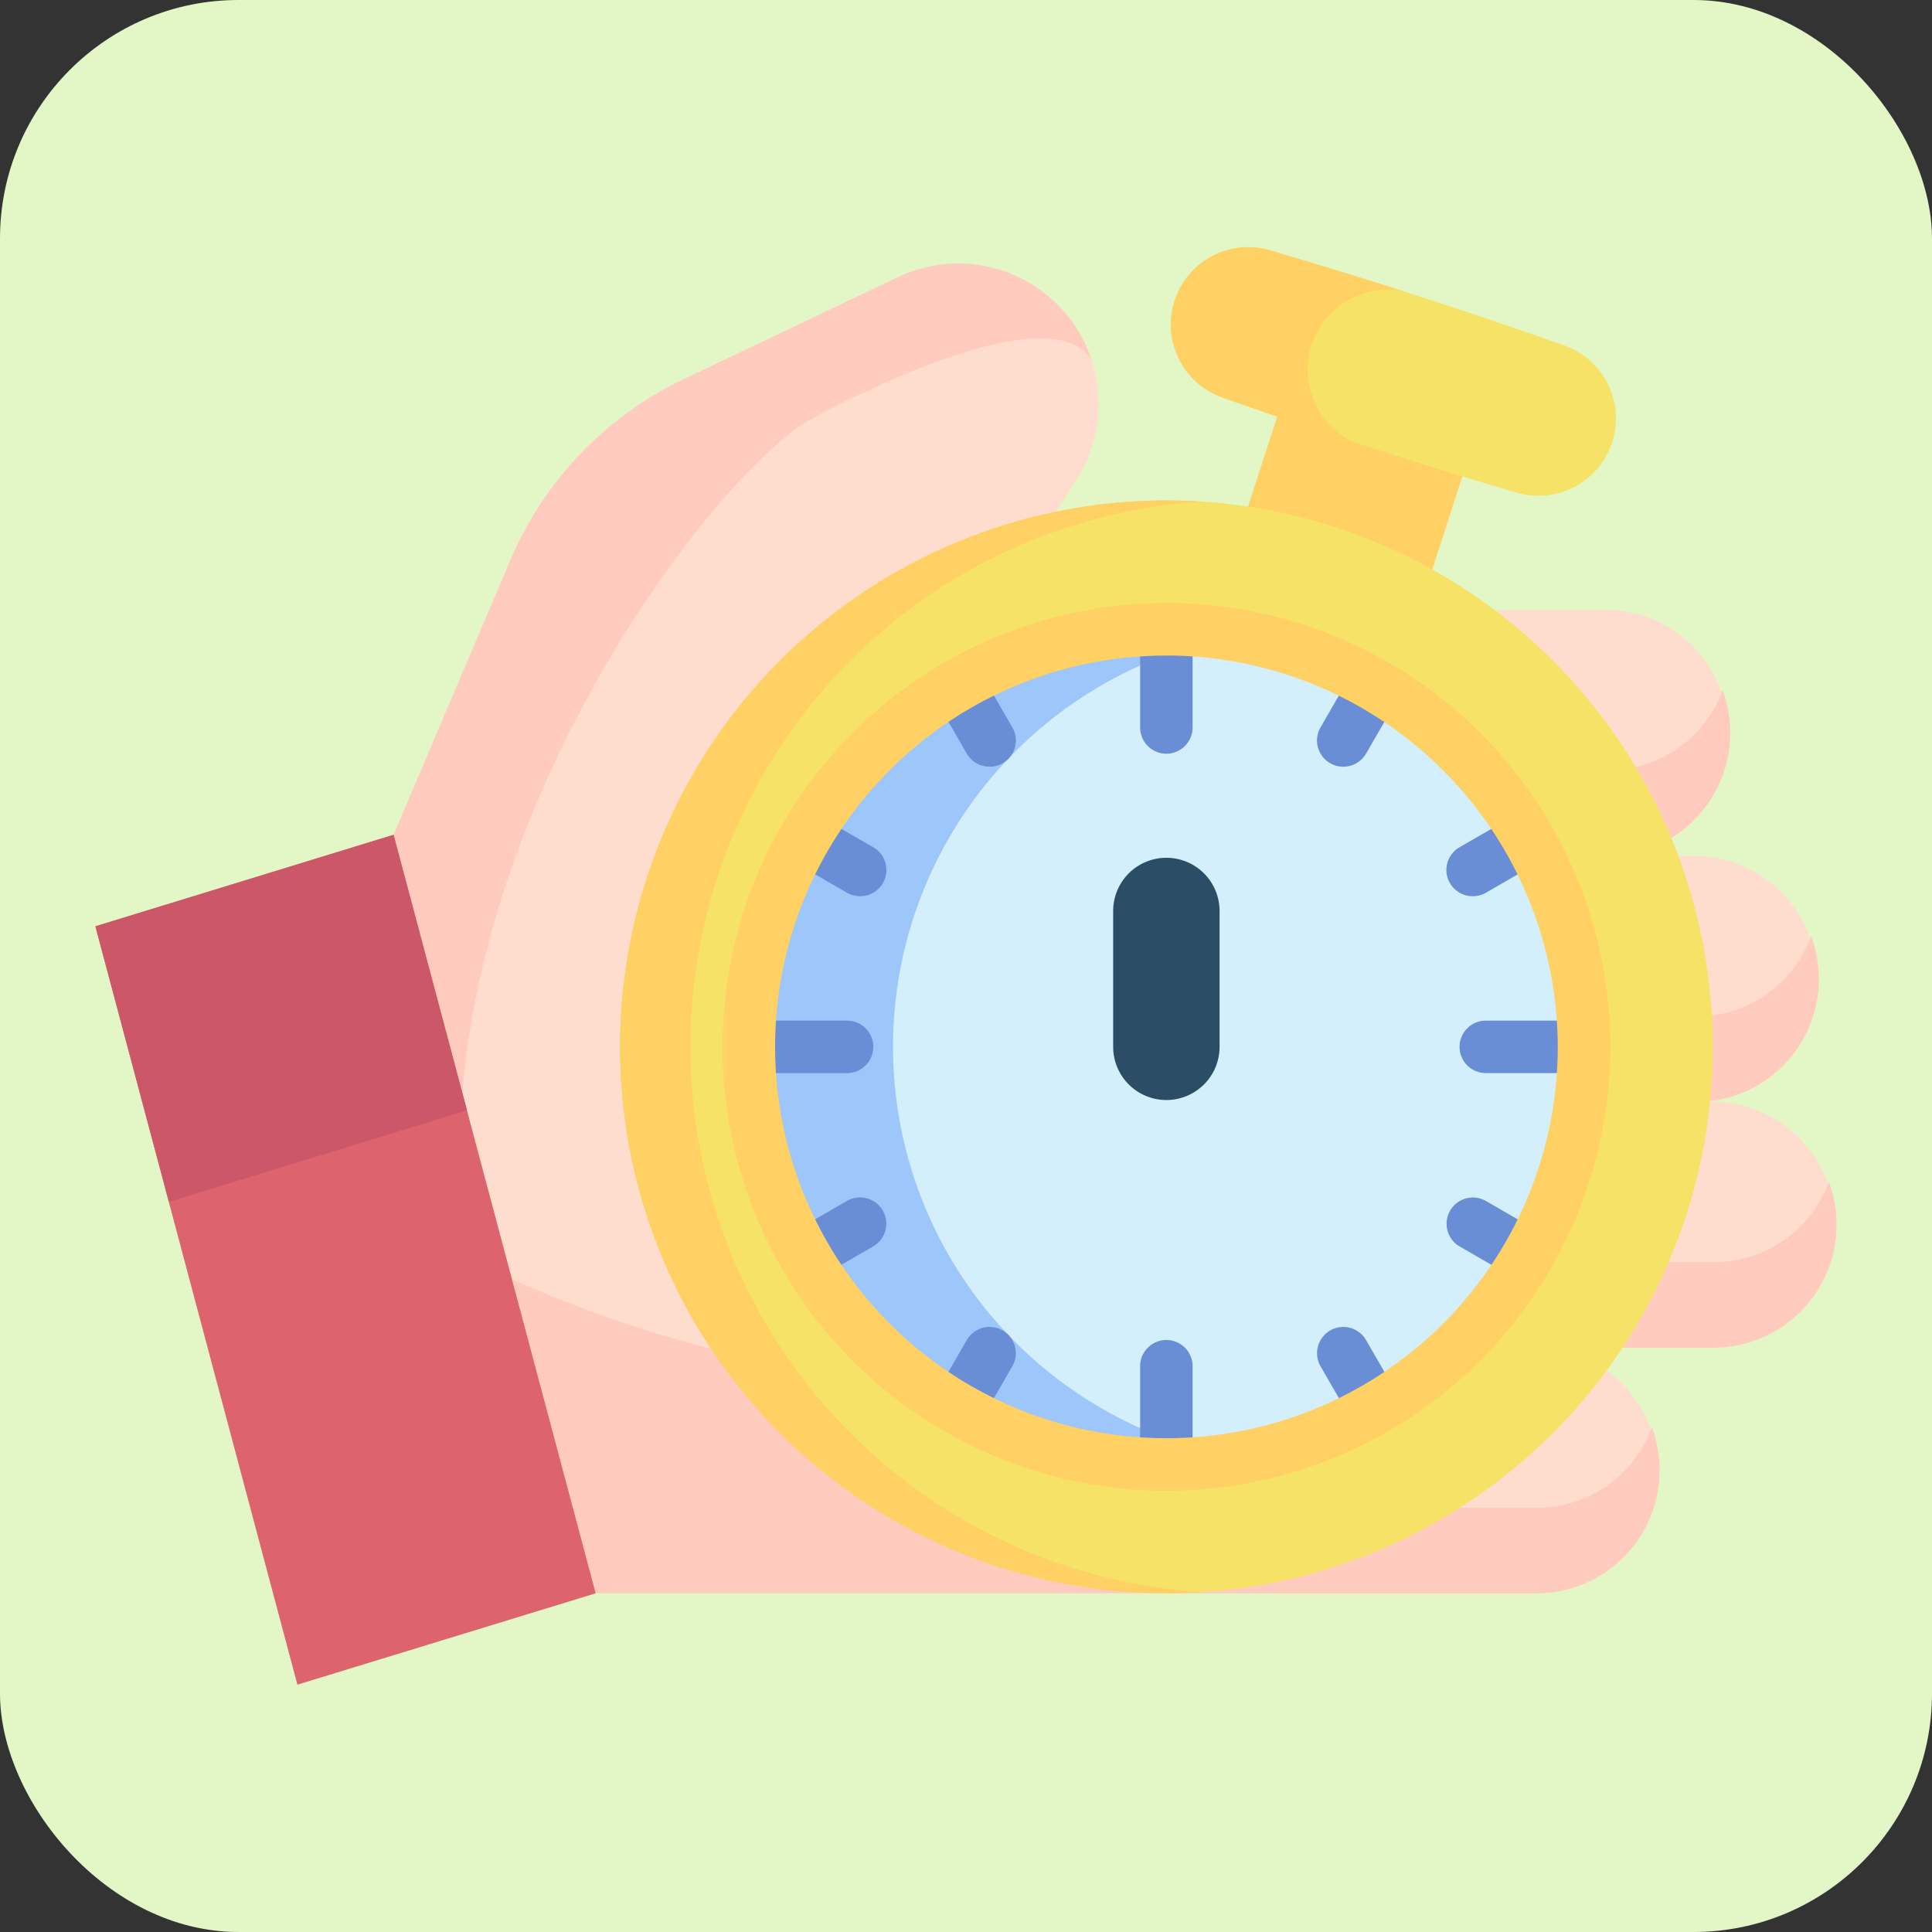 <svg xmlns="http://www.w3.org/2000/svg" xmlns:xlink="http://www.w3.org/1999/xlink" width="81" height="81" viewBox="0 0 81 81">
  <rect x="0" y="0" width="81" height="81" fill="#333333" stroke="none"/>
  <defs>
    <clipPath id="clip-path">
      <rect id="Rectángulo_5466" data-name="Rectángulo 5466" width="73" height="73" rx="10" transform="translate(612 2939)" fill="#fff" stroke="#707070" stroke-width="1"/>
    </clipPath>
  </defs>
  <g id="Grupo_56524" data-name="Grupo 56524" transform="translate(-608 -2935)">
    <rect id="Rectángulo_5667" data-name="Rectángulo 5667" width="81" height="81" rx="10" transform="translate(608 2935)" fill="#e2f6c6"/>
    <g id="Enmascarar_grupo_58" data-name="Enmascarar grupo 58" clip-path="url(#clip-path)">
      <g id="cronografo" transform="translate(612 2939)">
        <path id="Trazado_103079" data-name="Trazado 103079" d="M67.845,42.2h-7.1L52.323,52.505H67.845a5.155,5.155,0,0,0,0-10.309Z" fill="#ffddce"/>
        <path id="Trazado_103080" data-name="Trazado 103080" d="M73,47.35A5.154,5.154,0,0,1,67.845,52.5H52.323l2.926-3.582h12.6A5.157,5.157,0,0,0,72.68,45.56,5.135,5.135,0,0,1,73,47.35Z" fill="#ffcbbe"/>
        <path id="Trazado_103081" data-name="Trazado 103081" d="M67.1,31.887H60L51.58,42.2H67.1a5.155,5.155,0,0,0,0-10.309Z" fill="#ffddce"/>
        <path id="Trazado_103082" data-name="Trazado 103082" d="M72.257,37.041A5.154,5.154,0,0,1,67.1,42.2H51.58l2.926-3.582H67.1a5.157,5.157,0,0,0,4.835-3.363,5.135,5.135,0,0,1,.32,1.79Z" fill="#ffcbbe"/>
        <path id="Trazado_103083" data-name="Trazado 103083" d="M63.384,21.578h-7.1L47.863,31.887H63.384a5.155,5.155,0,0,0,0-10.309Z" fill="#ffddce"/>
        <path id="Trazado_103084" data-name="Trazado 103084" d="M68.539,26.732a5.154,5.154,0,0,1-5.155,5.155H47.863L50.789,28.3h12.6a5.157,5.157,0,0,0,4.835-3.363A5.139,5.139,0,0,1,68.539,26.732Z" fill="#ffcbbe"/>
        <path id="Trazado_103085" data-name="Trazado 103085" d="M44.9,62.8H20.974l-10.487-9.1L8.052,43.281,12.5,31l4.9-11.52A14.813,14.813,0,0,1,24.664,11.9l8.976-4.276A5.886,5.886,0,0,1,41.768,11.1a0,0,0,0,1,0,0,5.889,5.889,0,0,1-.619,4.981l-3.7,5.855,5.491,30.112L44.792,62.19Z" fill="#ffddce"/>
        <path id="Trazado_103086" data-name="Trazado 103086" d="M44.792,62.19q-.167.306-.332.605H20.974l-3.5-13.156c4.749,2.12,16.418,6.431,25.475,2.413A16.522,16.522,0,0,0,44.9,51.024c7.616-4.686,3.624,4.294-.11,11.167Z" fill="#ffcbbe"/>
        <path id="Trazado_103087" data-name="Trazado 103087" d="M41.768,11.1c-1.433-2.325-7.625.271-11.662,2.41-3.7,1.958-13.612,14.571-14.722,28.3L12.5,31l4.9-11.52A14.813,14.813,0,0,1,24.664,11.9l8.976-4.276A5.886,5.886,0,0,1,41.768,11.1Z" fill="#ffcbbe"/>
        <g id="Grupo_55465" data-name="Grupo 55465">
          <path id="Trazado_103088" data-name="Trazado 103088" d="M48.741,12.15H56.9v8.922H48.741Z" transform="translate(7.669 -15.438) rotate(17.928)" fill="#ffd064"/>
          <path id="Trazado_103089" data-name="Trazado 103089" d="M59.569,16.649q-6.2-1.823-12.3-3.977a3.245,3.245,0,0,1-2.033-4.031l.019-.06A3.245,3.245,0,0,1,49.264,6.5q6.2,1.823,12.3,3.977A3.245,3.245,0,0,1,63.6,14.512l-.019.06a3.245,3.245,0,0,1-4.008,2.077Z" fill="#f6e266"/>
          <path id="Trazado_103090" data-name="Trazado 103090" d="M52.727,14.527q-2.74-.895-5.458-1.855a3.246,3.246,0,0,1-2.033-4.031l.02-.06A3.245,3.245,0,0,1,49.264,6.5q2.767.814,5.511,1.692A3.359,3.359,0,0,0,51,10.439l-.02.062a3.359,3.359,0,0,0,1.744,4.026Z" fill="#ffd064"/>
        </g>
        <path id="Trazado_103091" data-name="Trazado 103091" d="M60.425,52.486h-7.1L44.9,62.8H60.425a5.155,5.155,0,0,0,0-10.309Z" fill="#ffddce"/>
        <path id="Trazado_103092" data-name="Trazado 103092" d="M65.58,57.641A5.155,5.155,0,0,1,60.425,62.8H44.9l2.926-3.582h12.6A5.157,5.157,0,0,0,65.26,55.85,5.139,5.139,0,0,1,65.58,57.641Z" fill="#ffcbbe"/>
        <g id="Grupo_55473" data-name="Grupo 55473">
          <circle id="Elipse_4170" data-name="Elipse 4170" cx="22.907" cy="22.907" r="22.907" transform="translate(21.996 16.982)" fill="#f6e266"/>
          <path id="Trazado_103093" data-name="Trazado 103093" d="M46.374,62.75c-.486.03-.977.046-1.471.046a22.907,22.907,0,1,1,0-45.814c.494,0,.984.016,1.471.046a22.909,22.909,0,0,0,0,45.722Z" fill="#ffd064"/>
          <circle id="Elipse_4171" data-name="Elipse 4171" cx="17.507" cy="17.507" r="17.507" transform="translate(27.395 22.381)" fill="#d3effb"/>
          <path id="Trazado_103094" data-name="Trazado 103094" d="M47.962,57.142a17.508,17.508,0,1,1,0-34.508,17.511,17.511,0,0,0,0,34.508Z" fill="#9dc6fb"/>
          <path id="Trazado_103095" data-name="Trazado 103095" d="M44.9,42.119a2.23,2.23,0,0,1-2.23-2.23V34.194a2.23,2.23,0,1,1,4.461,0v5.695A2.23,2.23,0,0,1,44.9,42.119Z" fill="#2b4d66"/>
          <g id="Grupo_55472" data-name="Grupo 55472">
            <g id="Grupo_55466" data-name="Grupo 55466">
              <path id="Trazado_103096" data-name="Trazado 103096" d="M44.9,27.6a1.1,1.1,0,0,1-1.1-1.1v-3.52a1.1,1.1,0,0,1,2.2,0V26.5A1.1,1.1,0,0,1,44.9,27.6Z" fill="#698ed5"/>
              <path id="Trazado_103097" data-name="Trazado 103097" d="M44.9,57.9a1.1,1.1,0,0,1-1.1-1.1v-3.52a1.1,1.1,0,1,1,2.2,0V56.8A1.1,1.1,0,0,1,44.9,57.9Z" fill="#698ed5"/>
            </g>
            <g id="Grupo_55467" data-name="Grupo 55467">
              <path id="Trazado_103098" data-name="Trazado 103098" d="M61.813,40.99h-3.52a1.1,1.1,0,0,1,0-2.2h3.52a1.1,1.1,0,1,1,0,2.2Z" fill="#698ed5"/>
              <path id="Trazado_103099" data-name="Trazado 103099" d="M31.513,40.99h-3.52a1.1,1.1,0,1,1,0-2.2h3.52a1.1,1.1,0,0,1,0,2.2Z" fill="#698ed5"/>
            </g>
            <g id="Grupo_55468" data-name="Grupo 55468">
              <path id="Trazado_103100" data-name="Trazado 103100" d="M57.749,33.574a1.1,1.1,0,0,1-.552-2.056L59,30.48a1.1,1.1,0,0,1,1.1,1.908l-1.8,1.039A1.1,1.1,0,0,1,57.749,33.574Z" fill="#698ed5"/>
              <path id="Trazado_103101" data-name="Trazado 103101" d="M30.259,49.445a1.1,1.1,0,0,1-.552-2.056l1.8-1.039a1.1,1.1,0,0,1,1.1,1.908l-1.8,1.039A1.1,1.1,0,0,1,30.259,49.445Z" fill="#698ed5"/>
            </g>
            <g id="Grupo_55469" data-name="Grupo 55469">
              <path id="Trazado_103102" data-name="Trazado 103102" d="M52.318,28.145a1.1,1.1,0,0,1-.953-1.652l1.039-1.8a1.1,1.1,0,1,1,1.908,1.1l-1.039,1.8A1.1,1.1,0,0,1,52.318,28.145Z" fill="#698ed5"/>
              <path id="Trazado_103103" data-name="Trazado 103103" d="M36.447,55.635a1.1,1.1,0,0,1-.953-1.652l1.039-1.8a1.1,1.1,0,0,1,1.908,1.1l-1.039,1.8a1.1,1.1,0,0,1-.955.551Z" fill="#698ed5"/>
            </g>
            <g id="Grupo_55470" data-name="Grupo 55470">
              <path id="Trazado_103104" data-name="Trazado 103104" d="M37.488,28.145a1.1,1.1,0,0,1-.955-.551l-1.039-1.8a1.1,1.1,0,1,1,1.908-1.1l1.039,1.8a1.1,1.1,0,0,1-.953,1.652Z" fill="#698ed5"/>
              <path id="Trazado_103105" data-name="Trazado 103105" d="M53.359,55.635a1.1,1.1,0,0,1-.955-.551l-1.039-1.8a1.1,1.1,0,1,1,1.908-1.1l1.039,1.8a1.1,1.1,0,0,1-.953,1.652Z" fill="#698ed5"/>
            </g>
            <g id="Grupo_55471" data-name="Grupo 55471">
              <path id="Trazado_103106" data-name="Trazado 103106" d="M32.057,33.574a1.1,1.1,0,0,1-.55-.148l-1.8-1.039a1.1,1.1,0,0,1,1.1-1.908l1.8,1.039a1.1,1.1,0,0,1-.552,2.056Z" fill="#698ed5"/>
              <path id="Trazado_103107" data-name="Trazado 103107" d="M59.547,49.445A1.1,1.1,0,0,1,59,49.3l-1.8-1.039a1.1,1.1,0,0,1,1.1-1.908l1.8,1.039a1.1,1.1,0,0,1-.552,2.056Z" fill="#698ed5"/>
            </g>
          </g>
          <path id="Trazado_103108" data-name="Trazado 103108" d="M44.9,58.5A18.609,18.609,0,1,1,63.512,39.889,18.63,18.63,0,0,1,44.9,58.5Zm0-35.015A16.406,16.406,0,1,0,61.309,39.889,16.424,16.424,0,0,0,44.9,23.483Z" fill="#ffd064"/>
        </g>
        <path id="Trazado_103109" data-name="Trazado 103109" d="M20.974,62.8,8.468,66.63,3.076,46.386,0,34.836,12.5,31l3.076,11.549Z" fill="#dd636e"/>
        <path id="Trazado_103110" data-name="Trazado 103110" d="M15.581,42.552l-12.5,3.835L0,34.836,12.5,31Z" fill="#cb5769"/>
      </g>
    </g>
  </g>
</svg>
